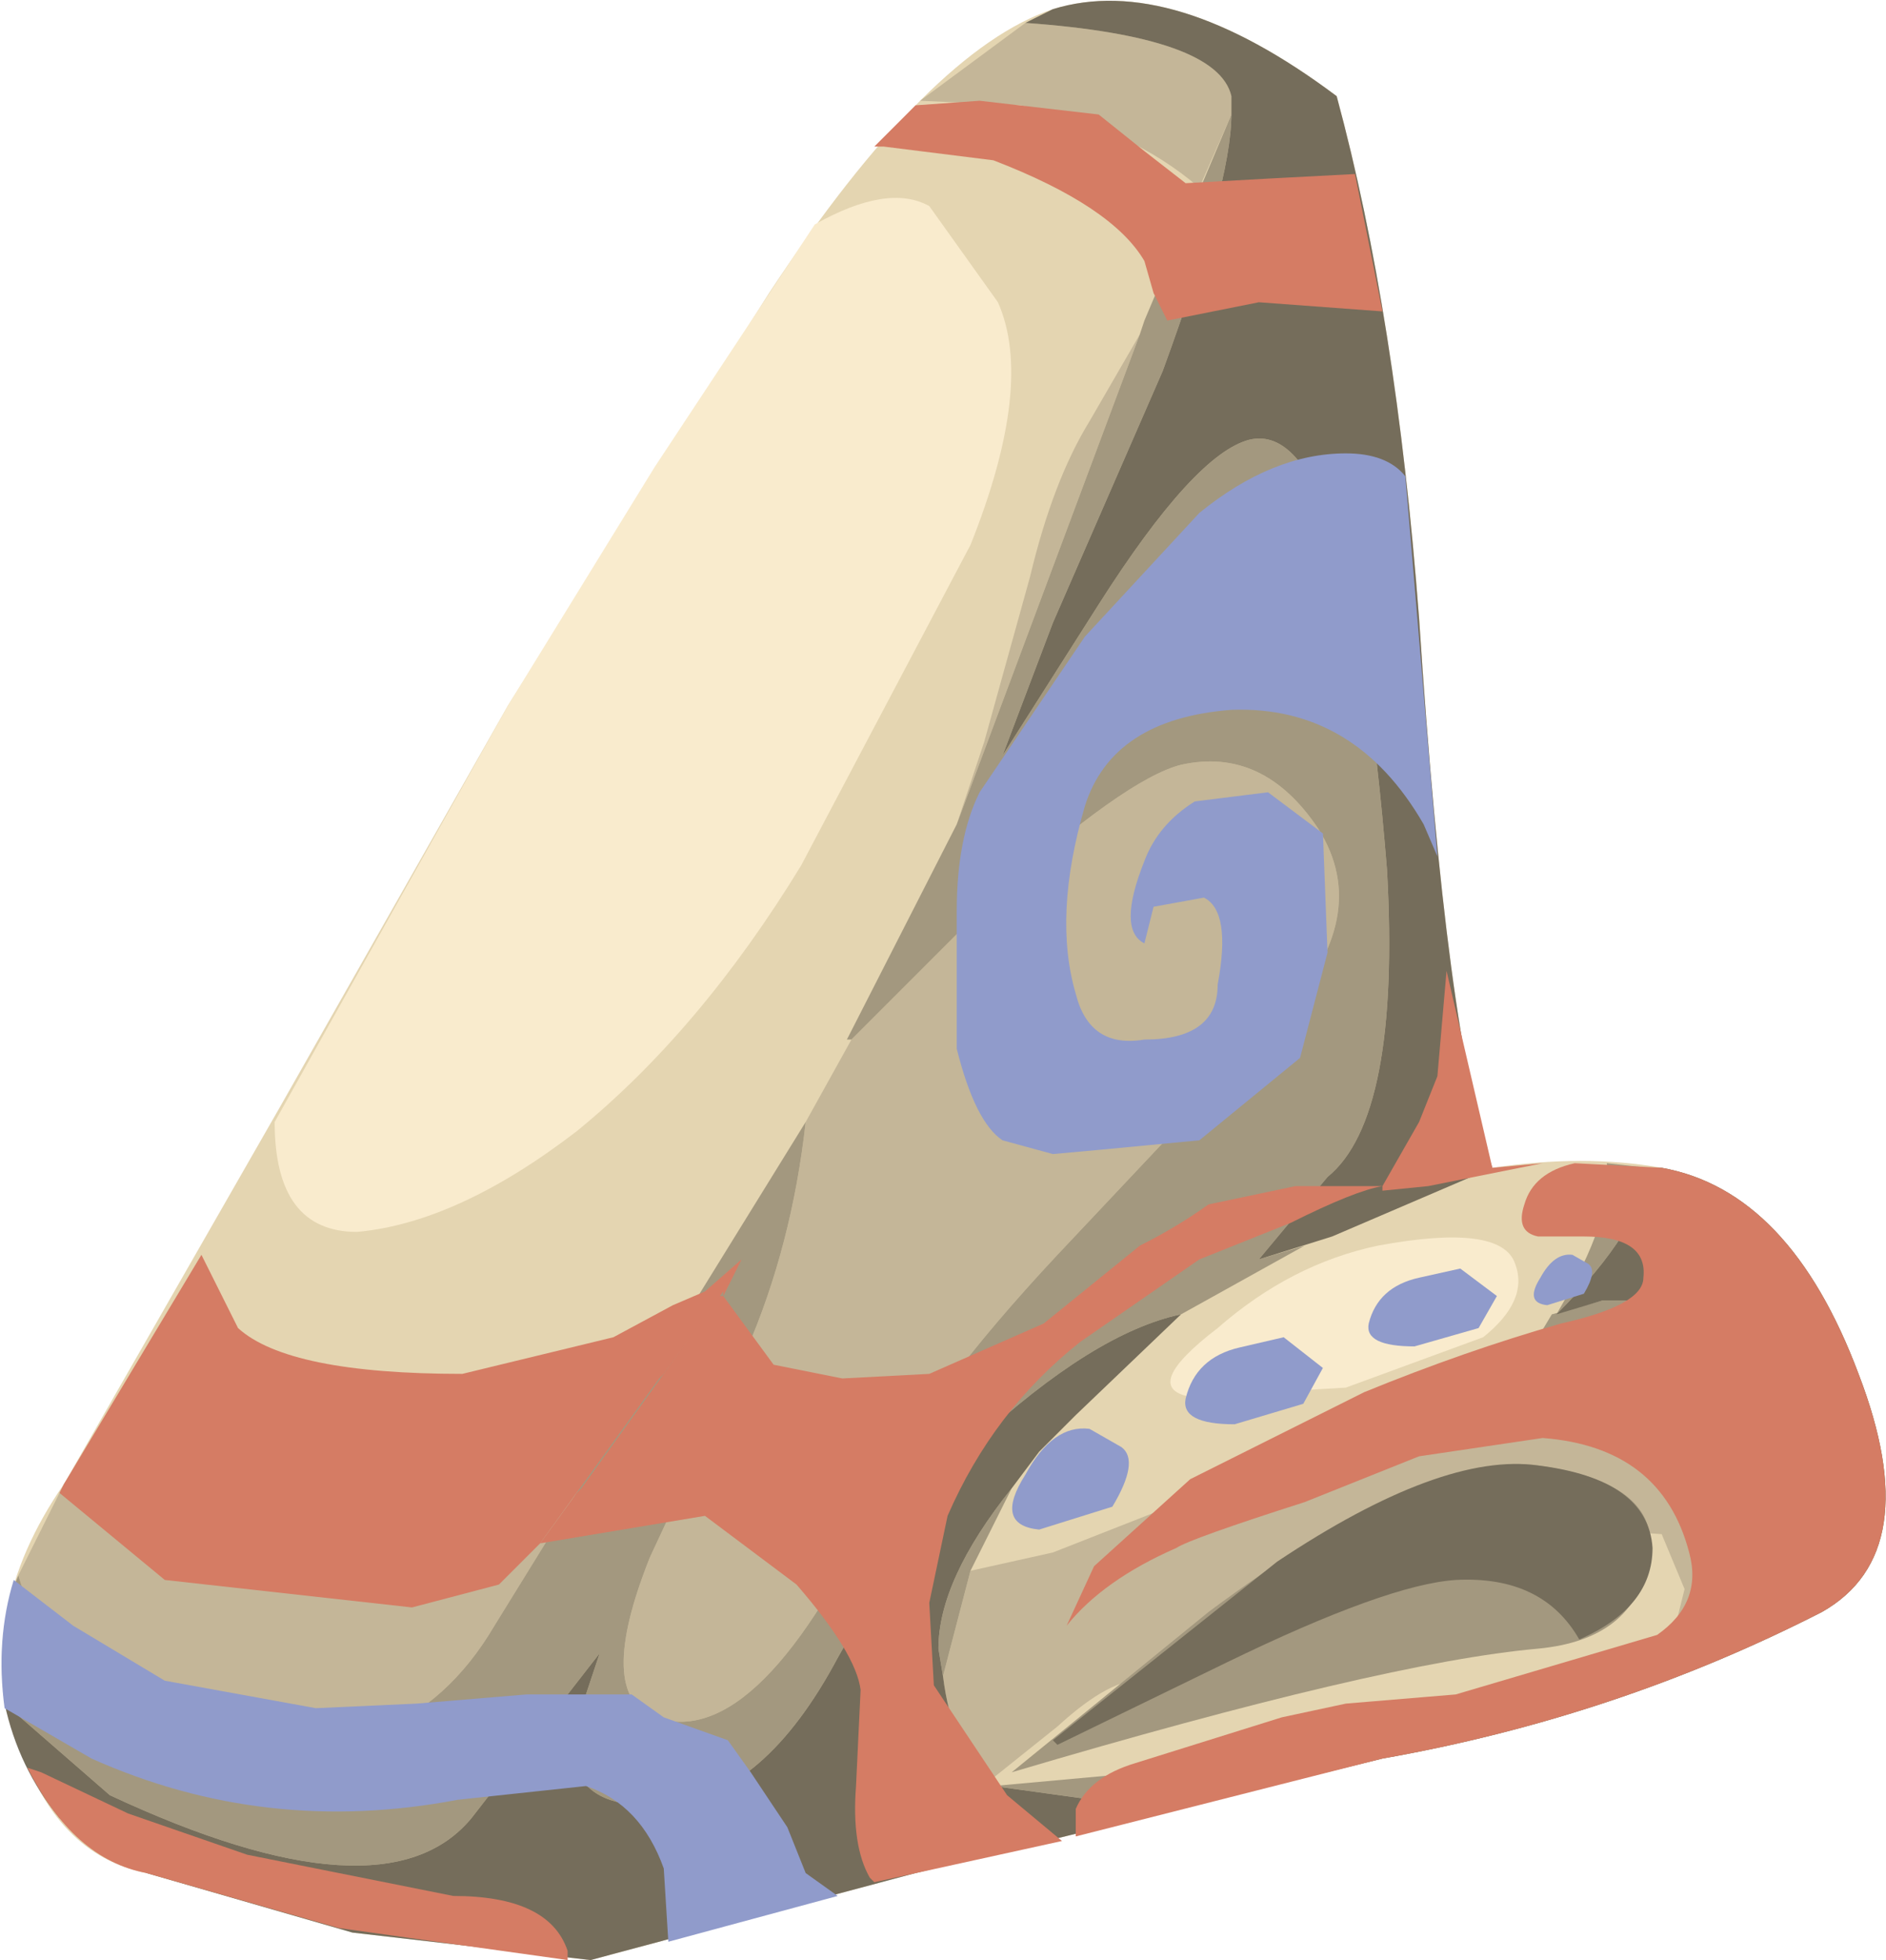 <?xml version="1.0" encoding="UTF-8" standalone="no"?>
<svg xmlns:xlink="http://www.w3.org/1999/xlink" height="21.4px" width="20.6px" xmlns="http://www.w3.org/2000/svg">
  <g transform="matrix(1.0, 0.0, 0.0, 1.0, 0.0, 0.0)">
    <use height="21.4" transform="matrix(1.0, 0.0, 0.0, 1.0, 0.0, 0.0)" width="20.6" xlink:href="#shape0"/>
    <use height="3.85" transform="matrix(1.0, 0.0, 0.0, 1.0, 0.65, 13.7)" width="7.45" xlink:href="#sprite0"/>
    <use height="7.6" transform="matrix(1.0, 0.0, 0.0, 1.0, 5.9, 12.95)" width="9.2" xlink:href="#sprite1"/>
    <use height="0.0" transform="matrix(1.0, 0.0, 0.0, 1.0, 5.9, 16.25)" width="0.0" xlink:href="#sprite2"/>
    <use height="0.0" transform="matrix(1.0, 0.0, 0.0, 1.0, 5.9, 16.25)" width="0.0" xlink:href="#sprite3"/>
    <use height="0.0" transform="matrix(1.0, 0.0, 0.0, 1.0, 7.25, 14.1)" width="0.0" xlink:href="#sprite4"/>
    <use height="0.0" transform="matrix(1.0, 0.0, 0.0, 1.0, 7.25, 14.1)" width="0.0" xlink:href="#sprite5"/>
    <use height="7.65" transform="matrix(1.0, 0.0, 0.0, 1.0, 10.4, 4.95)" width="5.3" xlink:href="#sprite6"/>
    <use height="3.95" transform="matrix(1.0, 0.0, 0.0, 1.0, 0.0, 17.25)" width="9.15" xlink:href="#sprite7"/>
    <use height="2.1" transform="matrix(1.0, 0.0, 0.0, 1.0, 0.3, 19.3)" width="5.9" xlink:href="#sprite8"/>
    <use height="2.5" transform="matrix(1.0, 0.0, 0.0, 1.0, 9.55, 1.1)" width="5.55" xlink:href="#sprite9"/>
    <use height="2.4" transform="matrix(1.0, 0.0, 0.0, 1.0, 15.1, 10.6)" width="1.75" xlink:href="#sprite10"/>
    <use height="0.0" transform="matrix(1.0, 0.0, 0.0, 1.0, 15.1, 12.95)" width="0.0" xlink:href="#sprite11"/>
    <use height="0.0" transform="matrix(1.0, 0.0, 0.0, 1.0, 15.1, 12.95)" width="0.0" xlink:href="#sprite12"/>
    <use height="7.35" transform="matrix(1.0, 0.0, 0.0, 1.0, 11.65, 12.7)" width="8.95" xlink:href="#sprite13"/>
    <use height="1.1" transform="matrix(1.0, 0.0, 0.0, 1.0, 11.05, 15.6)" width="1.3" xlink:href="#sprite14"/>
    <use height="0.95" transform="matrix(1.0, 0.0, 0.0, 1.0, 12.95, 14.6)" width="1.5" xlink:href="#sprite15"/>
    <use height="0.85" transform="matrix(1.0, 0.0, 0.0, 1.0, 14.95, 13.85)" width="1.4" xlink:href="#sprite16"/>
    <use height="0.55" transform="matrix(1.0, 0.0, 0.0, 1.0, 16.75, 13.7)" width="0.65" xlink:href="#sprite17"/>
  </g>
  <defs>
    <g id="shape0" transform="matrix(1.0, 0.0, 0.0, 1.0, 0.0, 0.0)">
      <path d="M0.7 16.2 L3.05 12.1 5.55 7.7 8.4 3.2 Q10.15 0.55 11.5 0.1 12.8 -0.3 14.6 1.05 15.25 3.45 15.5 6.75 15.8 11.35 16.3 12.75 17.3 12.6 18.15 12.75 19.55 13.0 20.3 15.0 21.05 16.95 19.9 17.6 17.65 18.75 15.1 19.2 L10.0 20.45 6.45 21.4 3.85 21.1 1.6 20.45 Q0.6 20.25 0.2 19.0 -0.3 17.65 0.7 16.2" fill="#e4d5b1" fill-rule="evenodd" stroke="none"/>
      <path d="M7.15 18.75 Q6.5 18.5 7.1 17.0 L8.15 14.75 Q8.65 13.6 8.8 12.25 L9.3 11.35 10.85 9.8 Q12.3 8.5 12.9 8.35 13.8 8.15 14.4 9.05 15.0 10.0 14.0 11.1 L11.55 13.7 Q10.1 15.25 9.65 16.25 8.3 19.15 7.15 18.75" fill="#c4b698" fill-rule="evenodd" stroke="none"/>
      <path d="M6.65 15.5 L7.35 14.6 5.4 17.75 Q4.4 19.45 2.25 19.0 0.65 18.7 0.2 17.2 L0.7 16.2 1.25 15.4 1.6 16.0 Q2.15 16.75 3.4 16.8 L5.4 16.4 Q6.35 15.95 6.65 15.5" fill="#c4b698" fill-rule="evenodd" stroke="none"/>
      <path d="M12.9 16.4 Q14.5 15.95 15.8 15.3 L16.65 14.85 Q16.35 15.15 16.65 15.0 L17.7 14.95 Q18.5 15.1 18.65 15.6 19.1 17.0 18.25 17.95 L18.4 17.35 18.15 16.75 17.45 16.7 16.75 16.75 15.4 17.0 12.5 18.35 Q12.15 18.3 11.55 18.85 L10.8 19.45 Q10.4 19.1 10.3 18.3 L10.6 17.15 11.5 16.95 12.9 16.4" fill="#c4b698" fill-rule="evenodd" stroke="none"/>
      <path d="M11.9 4.6 L12.45 3.65 10.45 9.0 10.75 8.1 11.25 6.3 Q11.5 5.25 11.9 4.6" fill="#c4b698" fill-rule="evenodd" stroke="none"/>
      <path d="M13.45 1.05 L13.45 1.25 13.1 2.05 Q12.35 1.4 11.15 1.15 L10.05 1.1 11.2 0.25 Q13.3 0.4 13.45 1.05" fill="#c4b698" fill-rule="evenodd" stroke="none"/>
      <path d="M10.25 18.0 Q10.25 17.25 11.05 16.25 L10.6 17.15 10.3 18.3 10.25 18.0" fill="#a3987f" fill-rule="evenodd" stroke="none"/>
      <path d="M7.1 17.0 Q6.5 18.5 7.15 18.75 8.3 19.15 9.65 16.25 10.1 15.25 11.55 13.7 L14.0 11.1 Q15.0 10.0 14.4 9.05 13.8 8.15 12.9 8.35 12.3 8.5 10.85 9.8 L9.3 11.35 9.25 11.35 10.45 9.0 12.45 3.65 12.5 3.5 13.45 1.25 Q13.45 2.0 12.7 4.05 L11.5 6.8 10.95 8.25 12.0 6.6 Q13.05 4.95 13.65 4.8 14.75 4.55 15.15 9.5 15.3 12.2 14.5 12.85 L13.75 13.75 14.25 13.6 12.9 14.35 Q11.95 14.55 10.65 15.75 10.25 16.15 9.15 18.1 8.35 19.6 7.3 19.7 6.2 19.8 6.25 18.95 L6.55 18.05 5.15 19.85 Q4.2 21.0 1.2 19.6 L0.05 18.6 Q-0.05 17.8 0.2 17.2 0.65 18.7 2.25 19.0 4.4 19.45 5.4 17.75 L8.8 12.25 Q8.65 13.6 8.15 14.75 L7.1 17.0" fill="#a3987f" fill-rule="evenodd" stroke="none"/>
      <path d="M16.3 18.8 L12.3 19.7 10.85 19.5 12.5 19.35 16.3 18.8" fill="#a3987f" fill-rule="evenodd" stroke="none"/>
      <path d="M18.0 12.75 Q17.95 13.4 17.0 14.35 17.65 13.25 17.55 12.7 L18.0 12.75" fill="#a3987f" fill-rule="evenodd" stroke="none"/>
      <path d="M16.65 15.0 Q16.35 15.15 16.65 14.85 L16.95 14.35 17.5 14.2 18.9 14.2 Q19.75 14.3 19.8 15.6 19.8 16.9 19.25 17.05 L19.05 17.05 19.15 16.25 19.0 16.6 Q18.9 17.0 19.05 17.05 L18.7 17.75 17.85 18.25 18.25 17.95 Q19.1 17.0 18.65 15.6 18.5 15.1 17.7 14.95 L16.65 15.0" fill="#a3987f" fill-rule="evenodd" stroke="none"/>
      <path d="M6.45 21.4 L3.85 21.1 1.6 20.45 0.65 19.85 Q0.2 19.3 0.05 18.6 L1.2 19.6 Q4.2 21.0 5.15 19.85 L6.55 18.05 6.25 18.95 Q6.2 19.8 7.3 19.7 8.35 19.6 9.15 18.1 10.25 16.15 10.65 15.75 11.95 14.55 12.9 14.35 L11.75 15.45 11.35 15.85 11.05 16.25 Q10.25 17.25 10.25 18.0 L10.3 18.3 Q10.4 19.1 10.8 19.45 L10.85 19.5 12.3 19.7 16.55 18.7 17.85 18.25 18.7 17.75 19.05 17.05 19.25 17.05 Q19.8 16.9 19.8 15.6 19.75 14.3 18.9 14.2 L17.5 14.2 17.0 14.35 Q17.95 13.4 18.0 12.75 L18.15 12.75 Q19.55 13.0 20.3 15.0 21.05 16.95 19.9 17.6 17.65 18.75 15.1 19.2 L10.0 20.45 6.45 21.4" fill="#756d5b" fill-rule="evenodd" stroke="none"/>
      <path d="M19.15 16.25 L19.05 17.05 Q18.9 17.0 19.0 16.6 L19.15 16.25" fill="#756d5b" fill-rule="evenodd" stroke="none"/>
      <path d="M13.45 1.05 Q13.3 0.4 11.2 0.25 L11.5 0.1 Q12.8 -0.3 14.6 1.05 15.25 3.45 15.5 6.75 15.8 11.35 16.3 12.75 L14.55 13.5 13.75 13.75 14.5 12.85 Q15.3 12.2 15.15 9.5 14.75 4.55 13.65 4.8 13.05 4.95 12.0 6.6 L10.95 8.25 11.5 6.8 12.7 4.05 Q13.45 2.0 13.45 1.25 L13.45 1.05" fill="#756d5b" fill-rule="evenodd" stroke="none"/>
      <path d="M15.05 13.6 Q16.4 13.35 16.55 13.8 16.7 14.2 16.2 14.6 L14.7 15.15 13.0 15.25 Q12.45 15.15 13.3 14.5 14.1 13.8 15.05 13.6" fill="#f9ebcd" fill-rule="evenodd" stroke="none"/>
      <path d="M3.0 12.25 L5.55 7.7 7.15 5.1 8.9 2.45 Q9.7 2.0 10.15 2.25 L10.9 3.3 Q11.3 4.2 10.6 5.95 L8.75 9.45 Q7.65 11.25 6.3 12.35 5.0 13.35 3.9 13.45 3.0 13.45 3.0 12.25" fill="#f9ebcd" fill-rule="evenodd" stroke="none"/>
      <path d="M11.05 19.35 L13.2 17.6 Q15.55 15.85 16.8 16.0 18.2 16.2 18.0 17.05 17.85 17.9 16.8 18.0 15.1 18.15 11.05 19.35" fill="#a3987f" fill-rule="evenodd" stroke="none"/>
      <path d="M16.8 16.0 Q18.0 16.15 18.05 16.9 18.05 17.55 17.25 17.9 16.85 17.2 15.9 17.25 15.15 17.3 13.4 18.15 L11.55 19.05 11.5 19.0 13.95 17.05 Q15.75 15.85 16.8 16.0" fill="#756d5b" fill-rule="evenodd" stroke="none"/>
    </g>
    <g id="sprite0" transform="matrix(1.0, 0.0, 0.0, 1.0, 0.0, 0.0)">
      <use height="3.85" transform="matrix(1.0, 0.0, 0.0, 1.0, 0.0, 0.0)" width="7.45" xlink:href="#shape1"/>
    </g>
    <g id="shape1" transform="matrix(1.0, 0.0, 0.0, 1.0, 0.0, 0.0)">
      <path d="M6.05 0.9 L6.7 0.55 7.05 0.4 7.45 0.05 7.25 0.45 7.25 0.4 6.6 1.3 6.55 1.35 5.25 3.15 4.8 3.6 3.85 3.85 1.15 3.55 0.0 2.6 0.05 2.5 1.55 0.0 1.95 0.8 Q2.5 1.3 4.4 1.3 L6.05 0.9" fill="#d57c64" fill-rule="evenodd" stroke="none"/>
    </g>
    <g id="sprite1" transform="matrix(1.0, 0.0, 0.0, 1.0, 0.0, -0.05)">
      <use height="7.6" transform="matrix(1.0, 0.0, 0.0, 1.0, 0.0, 0.05)" width="9.2" xlink:href="#shape2"/>
    </g>
    <g id="shape2" transform="matrix(1.0, 0.0, 0.0, 1.0, 0.0, -0.05)">
      <path d="M5.5 1.55 L6.55 0.7 Q6.95 0.5 7.3 0.25 L8.25 0.05 9.2 0.05 Q8.9 0.1 8.2 0.45 L7.2 0.85 5.9 1.75 Q4.95 2.5 4.45 3.65 L4.25 4.6 4.3 5.5 5.1 6.7 5.7 7.2 3.65 7.65 3.6 7.6 Q3.4 7.25 3.45 6.6 L3.5 5.55 Q3.45 5.15 2.8 4.4 L1.8 3.65 0.0 3.95 0.4 3.4 0.45 3.35 1.35 2.1 1.95 1.25 2.0 1.25 2.55 2.0 3.3 2.15 4.25 2.1 5.5 1.55" fill="#d57c64" fill-rule="evenodd" stroke="none"/>
    </g>
    <g id="sprite6" transform="matrix(1.0, 0.0, 0.0, 1.0, 0.0, 0.0)">
      <use height="7.65" transform="matrix(1.0, 0.0, 0.0, 1.0, 0.0, 0.0)" width="5.3" xlink:href="#shape3"/>
    </g>
    <g id="shape3" transform="matrix(1.0, 0.0, 0.0, 1.0, 0.0, 0.0)">
      <path d="M5.3 4.4 L5.15 4.05 Q4.4 2.75 3.05 2.8 1.75 2.9 1.45 3.85 1.1 5.05 1.35 5.9 1.5 6.5 2.1 6.4 2.9 6.4 2.9 5.8 3.05 5.0 2.75 4.85 L2.2 4.95 2.1 5.35 Q1.8 5.2 2.1 4.45 2.25 4.05 2.65 3.8 L3.45 3.7 4.05 4.15 4.1 5.45 3.8 6.6 2.7 7.5 1.65 7.6 1.1 7.65 0.55 7.5 Q0.25 7.3 0.05 6.5 L0.05 5.0 Q0.05 4.2 0.3 3.7 L1.45 2.0 2.7 0.65 Q3.5 0.0 4.3 0.0 4.75 0.0 4.95 0.25 L5.3 4.4" fill="#909bcb" fill-rule="evenodd" stroke="none"/>
    </g>
    <g id="sprite7" transform="matrix(1.0, 0.0, 0.0, 1.0, 0.0, 0.0)">
      <use height="3.95" transform="matrix(1.0, 0.0, 0.0, 1.0, 0.0, 0.0)" width="9.15" xlink:href="#shape4"/>
    </g>
    <g id="shape4" transform="matrix(1.0, 0.0, 0.0, 1.0, 0.0, 0.0)">
      <path d="M7.95 1.75 L8.2 2.1 8.6 2.7 8.8 3.2 9.15 3.45 7.3 3.95 7.25 3.15 Q7.0 2.45 6.4 2.25 L5.0 2.4 Q2.9 2.8 1.0 1.95 L0.05 1.4 Q-0.05 0.65 0.15 0.0 L0.8 0.5 1.8 1.1 3.45 1.4 4.55 1.35 5.75 1.25 6.9 1.25 7.25 1.5 7.95 1.75" fill="#909bcb" fill-rule="evenodd" stroke="none"/>
    </g>
    <g id="sprite8" transform="matrix(1.0, 0.0, 0.0, 1.0, 0.0, 0.0)">
      <use height="2.1" transform="matrix(1.0, 0.0, 0.0, 1.0, 0.0, 0.0)" width="5.9" xlink:href="#shape5"/>
    </g>
    <g id="shape5" transform="matrix(1.0, 0.0, 0.0, 1.0, 0.0, 0.0)">
      <path d="M5.9 2.0 L5.9 2.1 3.4 1.75 1.3 1.15 Q0.5 1.0 0.0 0.0 L0.15 0.05 1.1 0.5 2.4 0.95 4.65 1.4 Q5.7 1.4 5.9 2.0" fill="#d57c64" fill-rule="evenodd" stroke="none"/>
    </g>
    <g id="sprite9" transform="matrix(1.0, 0.0, 0.0, 1.0, 0.0, 0.0)">
      <use height="2.5" transform="matrix(1.0, 0.0, 0.0, 1.0, 0.0, 0.0)" width="5.55" xlink:href="#shape6"/>
    </g>
    <g id="shape6" transform="matrix(1.0, 0.0, 0.0, 1.0, 0.0, 0.0)">
      <path d="M5.25 0.8 L5.55 2.3 4.2 2.2 3.2 2.4 3.05 2.1 2.95 1.75 Q2.6 1.15 1.3 0.65 L0.1 0.5 0.0 0.5 0.45 0.05 1.15 0.0 2.45 0.15 2.95 0.55 3.4 0.9 4.3 0.85 5.25 0.8" fill="#d57c64" fill-rule="evenodd" stroke="none"/>
    </g>
    <g id="sprite10" transform="matrix(1.0, 0.0, 0.0, 1.0, 0.0, 0.0)">
      <use height="2.4" transform="matrix(1.0, 0.0, 0.0, 1.0, 0.0, 0.0)" width="1.75" xlink:href="#shape7"/>
    </g>
    <g id="shape7" transform="matrix(1.0, 0.0, 0.0, 1.0, 0.0, 0.0)">
      <path d="M0.6 1.15 L0.7 0.0 1.2 2.15 1.75 2.1 0.5 2.35 0.0 2.4 0.0 2.35 0.4 1.65 0.6 1.15" fill="#d57c64" fill-rule="evenodd" stroke="none"/>
    </g>
    <g id="sprite13" transform="matrix(1.0, 0.0, 0.0, 1.0, 0.0, 0.0)">
      <use height="7.35" transform="matrix(1.0, 0.0, 0.0, 1.0, 0.0, 0.0)" width="8.95" xlink:href="#shape8"/>
    </g>
    <g id="shape8" transform="matrix(1.0, 0.0, 0.0, 1.0, 0.0, 0.0)">
      <path d="M6.5 0.05 Q7.9 0.3 8.65 2.3 9.4 4.25 8.25 4.9 6.0 6.05 3.45 6.5 L0.1 7.35 0.1 7.05 Q0.25 6.7 0.75 6.55 L1.55 6.3 2.35 6.05 3.05 5.9 4.25 5.8 6.45 5.15 Q6.95 4.8 6.8 4.25 6.5 3.1 5.2 3.0 L3.85 3.2 2.6 3.7 Q1.35 4.1 1.2 4.2 0.4 4.55 0.0 5.05 L0.3 4.4 1.35 3.45 3.25 2.5 Q4.35 2.05 5.4 1.75 6.3 1.55 6.3 1.25 6.35 0.8 5.65 0.8 L5.15 0.8 Q4.9 0.75 5.0 0.45 5.1 0.1 5.55 0.0 L6.5 0.05" fill="#d57c64" fill-rule="evenodd" stroke="none"/>
    </g>
    <g id="sprite14" transform="matrix(1.0, 0.0, 0.0, 1.0, 0.0, 0.0)">
      <use height="1.1" transform="matrix(1.0, 0.0, 0.0, 1.0, 0.0, 0.0)" width="1.3" xlink:href="#shape9"/>
    </g>
    <g id="shape9" transform="matrix(1.0, 0.0, 0.0, 1.0, 0.0, 0.0)">
      <path d="M0.3 1.1 Q-0.2 1.05 0.15 0.5 0.45 -0.05 0.85 0.0 L1.2 0.2 Q1.4 0.35 1.1 0.85 L0.3 1.1" fill="#909bcb" fill-rule="evenodd" stroke="none"/>
    </g>
    <g id="sprite15" transform="matrix(1.0, 0.0, 0.0, 1.0, 0.0, 0.0)">
      <use height="0.85" transform="matrix(1.071, 0.0, 0.0, 1.118, 0.0, 0.0)" width="1.4" xlink:href="#shape10"/>
    </g>
    <g id="shape10" transform="matrix(1.0, 0.0, 0.0, 1.0, 0.0, 0.0)">
      <path d="M0.55 0.1 L1.0 0.0 1.4 0.3 1.2 0.65 0.5 0.85 Q-0.05 0.85 0.0 0.6 0.1 0.2 0.55 0.1" fill="#909bcb" fill-rule="evenodd" stroke="none"/>
    </g>
    <g id="sprite16" transform="matrix(1.0, 0.0, 0.0, 1.0, 0.0, 0.0)">
      <use height="0.85" transform="matrix(1.0, 0.0, 0.0, 1.0, 0.0, 0.0)" width="1.4" xlink:href="#shape10"/>
    </g>
    <g id="sprite17" transform="matrix(1.0, 0.0, 0.0, 1.0, 0.0, 0.0)">
      <use height="1.1" transform="matrix(0.5, 0.0, 0.0, 0.5, 0.0, 0.0)" width="1.3" xlink:href="#shape9"/>
    </g>
  </defs>
</svg>
